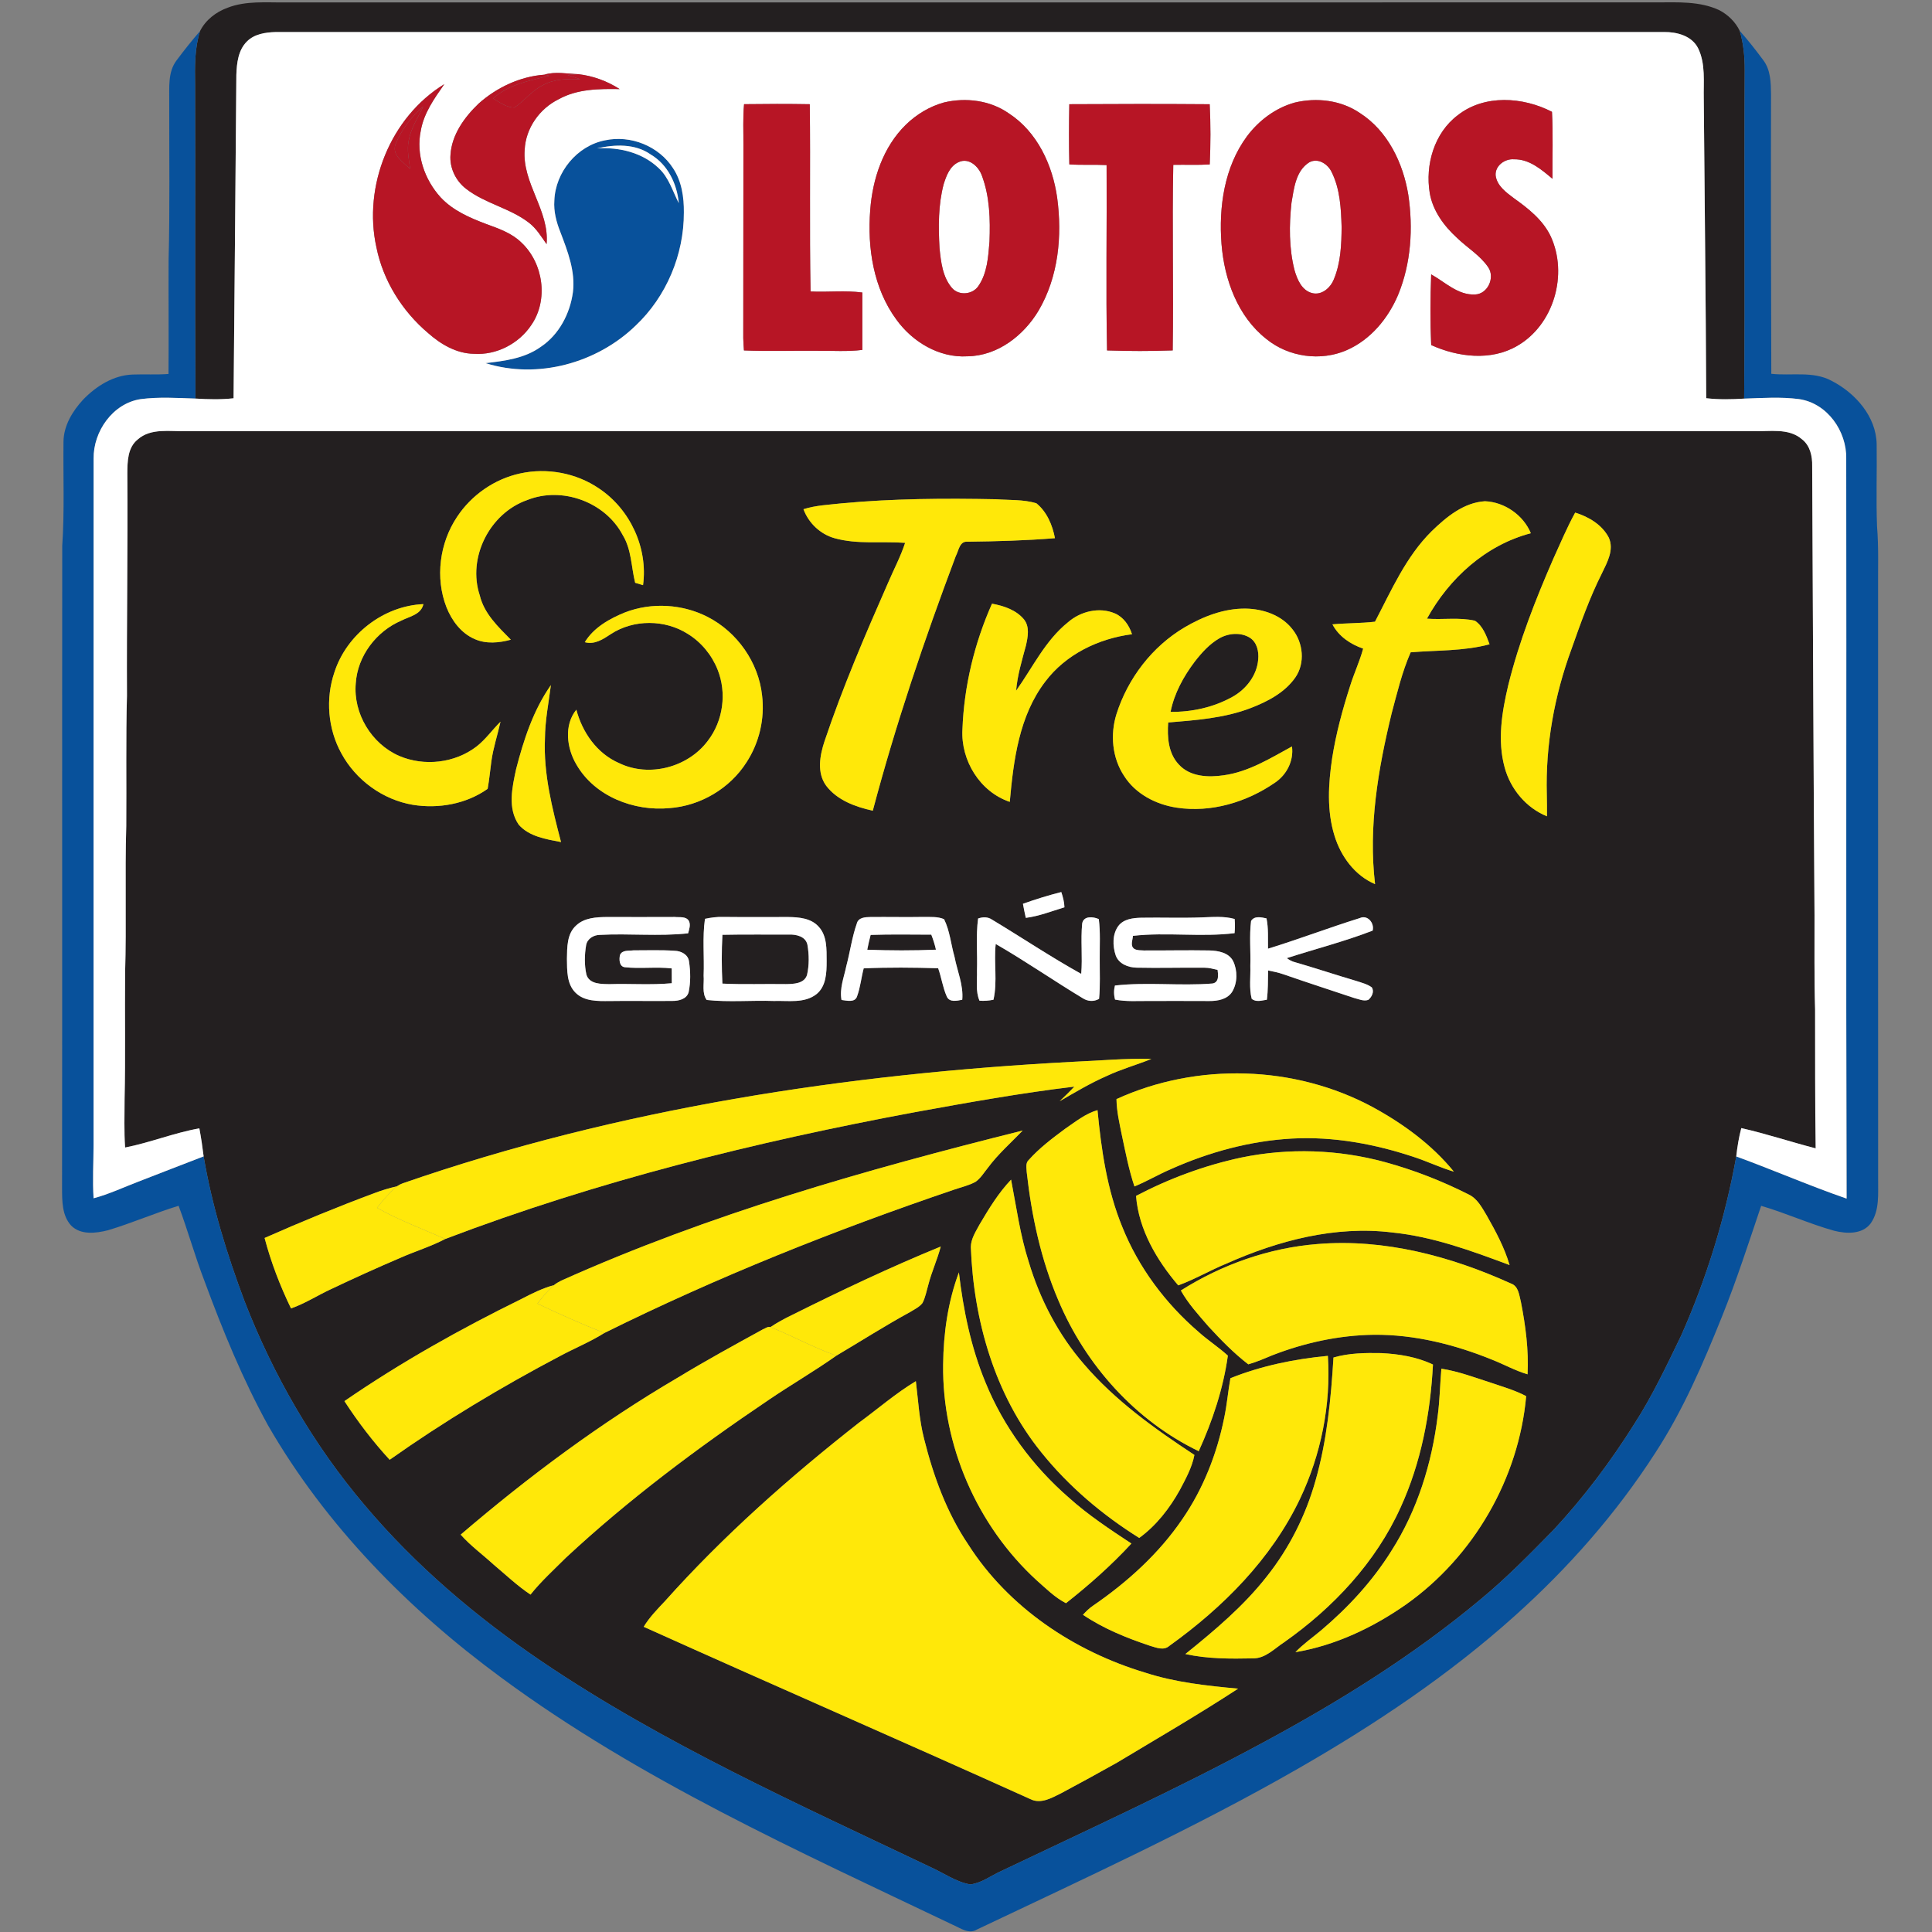 <?xml version="1.0" encoding="UTF-8"?>
<svg width="256px" height="256px" viewBox="0 0 256 256" version="1.1" xmlns="http://www.w3.org/2000/svg" xmlns:xlink="http://www.w3.org/1999/xlink">
    <rect x="0" y="0" width="256" height="256" fill="#808080" stroke="none"/>
    <!-- Generator: Sketch 51.3 (57544) - http://www.bohemiancoding.com/sketch -->
    <title>logo/gdansk</title>
    <desc>Created with Sketch.</desc>
    <defs></defs>
    <g id="logo/gdansk" stroke="none" stroke-width="1" fill="none" fill-rule="evenodd">
        <g id="gdansk" transform="translate(8, 0)" fill-rule="nonzero">
            <g id="#231f20ff" transform="translate(8.332, 0)" fill="#231F20">
                <path d="M13.822,1.027 C16.258,0.077 18.918,0.352 21.472,0.32 C82.043,0.32 142.613,0.323 203.18,0.317 C205.959,0.31 208.885,0.138 211.471,1.341 C212.628,1.942 213.625,2.906 214.192,4.09 C214.689,5.773 214.859,7.53 214.852,9.28 C214.766,23.792 214.913,38.307 214.775,52.819 C213.102,52.922 211.42,52.96 209.75,52.765 C209.696,39.552 209.532,26.336 209.426,13.12 C209.372,10.874 209.696,8.461 208.667,6.374 C207.834,4.739 205.872,4.227 204.167,4.243 C142.837,4.25 81.507,4.243 20.177,4.246 C18.844,4.288 17.376,4.499 16.392,5.491 C15.229,6.637 15.04,8.365 14.986,9.914 C14.883,24.198 14.736,38.486 14.617,52.774 C12.938,52.96 11.246,52.918 9.563,52.813 C9.477,38.941 9.563,25.072 9.518,11.2 C9.48,8.826 9.448,6.4 10.178,4.112 C10.912,2.643 12.294,1.581 13.822,1.027 Z" id="Shape"></path>
                <path d="M1.91,58.237 C3.669,56.672 6.185,57.2 8.332,57.126 C77.556,57.133 146.779,57.133 216.003,57.126 C218.153,57.21 220.672,56.662 222.447,58.214 C223.521,59.046 223.822,60.454 223.79,61.747 C223.886,81.59 223.963,101.434 224.101,121.28 C224.111,125.437 224.053,129.594 224.178,133.747 C224.191,139.888 224.162,146.026 224.255,152.163 C220.957,151.312 217.72,150.23 214.4,149.478 C214.073,150.71 213.868,151.968 213.73,153.235 C212.266,161.398 209.798,169.398 206.427,176.979 C204.501,180.96 202.61,184.976 200.213,188.698 C197.085,193.67 193.544,198.394 189.538,202.698 C186.419,205.878 183.301,209.075 179.859,211.914 C170.963,219.354 161.066,225.498 150.869,230.982 C139.559,237.088 127.861,242.429 116.263,247.955 C114.936,248.557 113.706,249.526 112.228,249.696 C110.338,249.363 108.732,248.195 107.008,247.418 C89.462,239.062 71.608,231.075 55.462,220.157 C46.796,214.282 38.727,207.446 31.974,199.427 C25.17,191.414 19.857,182.176 16.062,172.39 C13.729,166.17 11.758,159.782 10.65,153.226 C10.499,151.981 10.316,150.742 10.082,149.514 C6.74,150.102 3.573,151.402 0.244,152.054 C0.096,149.904 0.176,147.75 0.176,145.603 C0.301,140.058 0.195,134.509 0.244,128.963 C0.436,122.458 0.205,115.946 0.397,109.44 C0.442,103.683 0.333,97.926 0.49,92.173 C0.442,82.355 0.615,72.538 0.542,62.72 C0.551,61.158 0.574,59.312 1.91,58.237 Z M52.584,62.736 C49.193,63.469 46.139,65.597 44.232,68.486 C41.915,71.949 41.31,76.55 42.822,80.451 C43.531,82.237 44.777,83.923 46.591,84.691 C48.097,85.354 49.809,85.184 51.357,84.765 C49.677,83.056 47.831,81.331 47.245,78.909 C45.566,73.885 48.559,67.987 53.539,66.253 C58.148,64.416 63.881,66.515 66.185,70.909 C67.355,72.819 67.304,75.11 67.829,77.222 C68.179,77.318 68.528,77.424 68.874,77.536 C69.547,72.611 67.172,67.488 63.051,64.733 C60.035,62.666 56.151,61.949 52.584,62.736 Z M95.208,66.694 C93.506,66.886 91.772,66.95 90.131,67.472 C90.814,69.309 92.359,70.784 94.256,71.315 C97.301,72.166 100.489,71.696 103.601,71.93 C103.008,73.75 102.101,75.446 101.351,77.203 C98.313,84.109 95.333,91.053 92.926,98.208 C92.298,100.096 91.878,102.39 93.144,104.118 C94.609,106.045 97.028,106.918 99.316,107.424 C102.345,95.987 106.149,84.758 110.315,73.683 C110.697,72.986 110.799,71.69 111.853,71.779 C115.722,71.734 119.596,71.626 123.455,71.312 C123.125,69.581 122.384,67.814 120.987,66.682 C119.276,66.17 117.449,66.282 115.683,66.154 C108.857,66.016 102.012,66.058 95.208,66.694 Z M173.369,70.39 C169.966,73.754 168.043,78.208 165.861,82.378 C163.989,82.598 162.098,82.557 160.223,82.73 C161.069,84.339 162.611,85.363 164.293,85.946 C163.832,87.648 163.072,89.245 162.553,90.928 C161.553,94.042 160.694,97.213 160.188,100.448 C159.679,103.859 159.461,107.434 160.505,110.768 C161.345,113.485 163.191,116.016 165.87,117.149 C164.966,109.552 166.274,101.901 168.065,94.528 C168.799,91.802 169.447,89.03 170.588,86.435 C174.074,86.144 177.632,86.294 181.042,85.37 C180.619,84.227 180.16,82.954 179.106,82.25 C177.026,81.773 174.863,82.141 172.748,81.978 C175.674,76.643 180.532,72.218 186.512,70.656 C185.516,68.25 183.029,66.522 180.433,66.416 C177.616,66.589 175.308,68.506 173.369,70.39 Z M192.387,67.923 C191.3,69.894 190.435,71.978 189.499,74.022 C187.131,79.453 184.955,84.995 183.529,90.755 C182.686,94.317 182.051,98.102 183.045,101.699 C183.814,104.55 185.89,107.05 188.65,108.163 C188.663,107.203 188.643,106.24 188.627,105.28 C188.445,98.73 189.63,92.17 191.89,86.026 C193.095,82.618 194.303,79.194 195.934,75.955 C196.627,74.518 197.562,72.864 196.848,71.251 C195.97,69.539 194.178,68.474 192.387,67.923 Z M27.984,89.066 C26.786,92.57 27.106,96.563 28.894,99.814 C30.811,103.36 34.387,105.974 38.381,106.643 C41.784,107.19 45.447,106.538 48.283,104.525 C48.501,103.315 48.61,102.09 48.777,100.874 C49.02,99.091 49.6,97.379 49.988,95.629 C48.905,96.694 48.03,97.965 46.825,98.906 C43.954,101.126 39.858,101.587 36.538,100.154 C32.878,98.544 30.462,94.541 30.808,90.55 C31.038,86.922 33.528,83.651 36.845,82.234 C37.929,81.68 39.47,81.44 39.771,80.048 C34.49,80.272 29.606,84.058 27.984,89.066 Z M115.113,79.99 C112.786,85.219 111.408,90.922 111.197,96.646 C110.966,100.755 113.507,104.922 117.468,106.253 C117.962,100.736 118.702,94.848 122.173,90.314 C124.9,86.694 129.23,84.611 133.665,84.038 C133.294,82.877 132.553,81.789 131.409,81.286 C129.339,80.394 126.855,80.995 125.192,82.448 C122.17,84.864 120.51,88.438 118.308,91.52 C118.475,89.469 119.087,87.494 119.615,85.517 C119.862,84.4 120.128,83.062 119.359,82.086 C118.321,80.819 116.673,80.278 115.113,79.99 Z M66.525,81.13 C64.461,81.962 62.343,83.142 61.157,85.094 C62.455,85.453 63.58,84.701 64.605,84.022 C67.624,82.042 71.781,82.067 74.813,84 C76.591,85.098 77.979,86.787 78.751,88.723 C79.991,91.808 79.498,95.51 77.466,98.15 C74.841,101.68 69.691,103.046 65.701,101.117 C62.772,99.846 60.833,97.056 60.035,94.038 C58.362,96.09 58.766,99.168 60.051,101.318 C62.49,105.539 67.679,107.53 72.399,107.078 C76.495,106.771 80.376,104.477 82.584,101.011 C84.276,98.416 85.02,95.229 84.648,92.157 C84.183,87.773 81.35,83.75 77.434,81.744 C74.091,80.035 70.034,79.792 66.525,81.13 Z M140.623,83.133 C136.335,85.674 133.12,89.875 131.611,94.605 C130.762,97.306 131.025,100.403 132.604,102.794 C134.114,105.197 136.835,106.605 139.588,107.018 C144.135,107.715 148.846,106.298 152.59,103.718 C154.163,102.669 155.112,100.813 154.862,98.909 C151.99,100.477 149.122,102.278 145.811,102.73 C143.77,103.037 141.344,102.931 139.863,101.296 C138.463,99.818 138.319,97.658 138.46,95.734 C142.145,95.427 145.904,95.162 149.391,93.821 C151.625,92.96 153.891,91.786 155.298,89.782 C156.634,87.875 156.355,85.149 154.919,83.376 C153.464,81.501 151.026,80.678 148.718,80.643 C145.84,80.608 143.068,81.693 140.623,83.133 Z M52.059,101.894 C51.543,104.298 50.892,107.104 52.411,109.286 C53.802,110.861 56.042,111.2 58.007,111.578 C56.84,107.107 55.67,102.55 55.875,97.891 C55.888,95.498 56.363,93.146 56.664,90.781 C54.337,94.09 53.062,98.016 52.059,101.894 Z M119.212,119.754 C119.324,120.378 119.452,121.002 119.593,121.622 C121.359,121.398 123.019,120.733 124.711,120.224 C124.695,119.526 124.512,118.858 124.294,118.202 C122.577,118.634 120.881,119.162 119.212,119.754 Z M60.003,122.637 C58.779,123.741 58.817,125.526 58.789,127.04 C58.814,128.573 58.747,130.362 59.92,131.53 C61.09,132.71 62.875,132.653 64.416,132.643 C67.198,132.598 69.98,132.662 72.758,132.627 C73.601,132.637 74.675,132.39 74.918,131.456 C75.194,130.128 75.168,128.733 74.966,127.398 C74.851,126.477 73.915,126.003 73.069,125.984 C71.255,125.856 69.432,125.93 67.611,125.926 C66.999,126.01 66.105,125.84 65.817,126.55 C65.692,127.12 65.708,128.067 66.458,128.163 C68.522,128.387 70.608,128.083 72.675,128.32 C72.675,128.973 72.678,129.626 72.681,130.282 C69.935,130.538 67.169,130.317 64.416,130.403 C63.333,130.384 61.769,130.422 61.375,129.155 C61.086,127.872 61.115,126.512 61.336,125.219 C61.493,124.384 62.327,123.888 63.134,123.878 C67.031,123.664 70.96,124.099 74.848,123.67 C74.982,123.139 75.21,122.566 74.954,122.035 C74.569,121.379 73.713,121.578 73.082,121.504 C70.085,121.514 67.092,121.517 64.099,121.507 C62.679,121.52 61.09,121.603 60.003,122.637 Z M77.078,121.75 C76.723,124.243 77.005,126.771 76.902,129.28 C76.992,130.336 76.642,131.587 77.309,132.502 C80.257,132.819 83.244,132.531 86.209,132.634 C88.093,132.566 90.256,132.986 91.852,131.731 C93.147,130.688 93.202,128.89 93.202,127.366 C93.192,125.792 93.282,123.974 92.106,122.749 C91.102,121.658 89.519,121.53 88.128,121.51 C85.244,121.504 82.36,121.533 79.476,121.498 C78.668,121.475 77.867,121.581 77.078,121.75 Z M97.198,122.374 C96.557,124.198 96.31,126.131 95.81,128 C95.509,129.482 94.887,130.963 95.173,132.502 C95.862,132.576 96.974,132.902 97.243,131.994 C97.676,130.806 97.788,129.533 98.111,128.314 C101.396,128.166 104.694,128.198 107.979,128.298 C108.415,129.52 108.585,130.832 109.113,132.026 C109.463,132.858 110.482,132.611 111.171,132.47 C111.344,130.515 110.507,128.675 110.149,126.79 C109.671,125.133 109.533,123.354 108.764,121.798 C107.921,121.427 106.976,121.52 106.078,121.498 C103.723,121.542 101.367,121.485 99.012,121.51 C98.323,121.52 97.403,121.558 97.198,122.374 Z M113.27,121.709 C112.962,124.006 113.199,126.33 113.123,128.64 C113.164,129.958 112.917,131.344 113.456,132.598 C114.074,132.643 114.696,132.598 115.308,132.47 C115.859,130.045 115.337,127.536 115.606,125.082 C119.529,127.338 123.253,129.93 127.131,132.266 C127.791,132.698 128.611,132.758 129.3,132.352 C129.47,130.586 129.377,128.81 129.387,127.04 C129.371,125.29 129.489,123.53 129.265,121.786 C128.525,121.456 127.252,121.318 127.063,122.365 C126.845,124.582 127.124,126.819 126.935,129.043 C122.907,126.806 119.067,124.23 115.119,121.856 C114.555,121.472 113.889,121.485 113.27,121.709 Z M131.861,122.685 C131.044,123.795 131.085,125.347 131.508,126.605 C131.915,127.718 133.162,128.202 134.268,128.221 C137.267,128.288 140.27,128.195 143.273,128.227 C143.86,128.224 144.433,128.384 145.004,128.518 C145.097,129.181 145.215,130.176 144.321,130.32 C140.03,130.666 135.684,130.099 131.403,130.589 C131.242,131.206 131.249,131.834 131.419,132.451 C132.89,132.739 134.393,132.627 135.883,132.634 C138.556,132.614 141.229,132.643 143.901,132.64 C145.017,132.65 146.318,132.422 146.952,131.392 C147.654,130.192 147.661,128.605 147.068,127.357 C146.478,126.205 145.061,125.968 143.892,125.939 C141.007,125.888 138.12,125.955 135.236,125.942 C134.816,125.91 134.361,125.949 133.983,125.741 C133.374,125.334 133.761,124.579 133.787,124.006 C138.255,123.494 142.792,124.202 147.254,123.648 C147.318,123.021 147.318,122.394 147.266,121.77 C145.856,121.373 144.385,121.51 142.943,121.558 C140.264,121.664 137.582,121.555 134.899,121.603 C133.816,121.629 132.572,121.76 131.861,122.685 Z M149.442,122.029 C149.192,124.006 149.407,126.01 149.343,128 C149.391,129.443 149.164,130.928 149.523,132.342 C150.093,132.838 150.875,132.56 151.535,132.47 C151.699,131.184 151.673,129.885 151.695,128.592 C152.372,128.72 153.051,128.864 153.708,129.091 C156.813,130.173 159.945,131.181 163.063,132.227 C163.678,132.378 164.332,132.704 164.97,132.493 C165.434,132.112 165.806,131.392 165.434,130.829 C164.825,130.39 164.082,130.211 163.383,129.981 C160.672,129.181 157.99,128.285 155.275,127.501 C154.862,127.408 154.509,127.2 154.179,126.957 C157.967,125.738 161.839,124.746 165.55,123.312 C165.809,122.326 164.89,121.171 163.848,121.651 C159.768,122.922 155.769,124.451 151.686,125.706 C151.66,124.368 151.759,123.014 151.487,121.693 C150.804,121.549 149.894,121.312 149.442,122.029 Z M125.967,140.688 C95.833,142.278 65.656,146.874 37.076,156.781 C36.778,156.886 36.499,157.027 36.237,157.203 C35.237,157.424 34.259,157.725 33.304,158.086 C28.385,159.917 23.53,161.914 18.729,164.038 C19.572,167.251 20.78,170.381 22.228,173.373 C24.087,172.726 25.747,171.642 27.526,170.819 C30.59,169.366 33.676,167.965 36.791,166.637 C38.733,165.782 40.778,165.165 42.659,164.173 C62.801,156.502 83.802,151.293 104.973,147.354 C111.962,146.086 118.968,144.826 126.022,143.984 C125.4,144.653 124.74,145.286 124.077,145.917 C126.118,144.742 128.14,143.523 130.303,142.579 C132.223,141.674 134.274,141.104 136.239,140.314 C132.81,140.211 129.393,140.55 125.967,140.688 Z M131.608,145.635 C131.63,147.261 132.002,148.845 132.322,150.429 C132.81,152.704 133.245,155.002 133.989,157.21 C135.639,156.534 137.175,155.616 138.812,154.918 C143.863,152.659 149.292,151.178 154.826,150.867 C160.348,150.56 165.873,151.584 171.091,153.334 C172.853,153.914 174.533,154.723 176.315,155.251 C173.401,151.677 169.597,148.899 165.566,146.701 C155.224,141.123 142.283,140.755 131.608,145.635 Z M124.801,149.571 C123.099,150.835 121.381,152.125 119.968,153.715 C119.532,154.128 119.696,154.765 119.712,155.299 C120.359,161.11 121.596,166.902 123.903,172.298 C127.496,180.848 134.104,188.243 142.504,192.291 C144.334,188.269 145.754,184.01 146.366,179.626 C145.122,178.496 143.706,177.587 142.459,176.464 C138.081,172.691 134.521,167.933 132.371,162.56 C130.352,157.645 129.595,152.349 129.092,147.098 C127.48,147.565 126.166,148.646 124.801,149.571 Z M58.045,169.686 C57.702,169.859 57.362,170.048 57.061,170.291 C55.558,170.691 54.167,171.392 52.796,172.102 C44.675,176.086 36.756,180.528 29.305,185.654 C31.086,188.394 33.083,191.021 35.301,193.427 C42.502,188.342 50.072,183.792 57.872,179.683 C59.814,178.64 61.872,177.808 63.743,176.63 C78.722,169.206 94.285,162.998 110.113,157.626 C111.062,157.302 112.059,157.078 112.943,156.592 C113.626,156.106 114.058,155.363 114.578,154.726 C115.92,152.912 117.625,151.424 119.183,149.802 C98.381,154.992 77.646,160.893 58.045,169.686 Z M148.144,153.382 C143.292,154.419 138.588,156.157 134.2,158.464 C134.547,162.915 136.941,166.979 139.79,170.317 C141.998,169.523 144.023,168.31 146.193,167.427 C153.041,164.378 160.598,162.384 168.139,163.309 C173.539,163.853 178.651,165.744 183.695,167.626 C183.013,165.299 181.852,163.152 180.663,161.053 C180.035,160.016 179.442,158.842 178.302,158.288 C174.763,156.496 171.049,155.046 167.226,153.997 C161.028,152.301 154.435,152.08 148.144,153.382 Z M113.469,162.243 C112.966,163.187 112.315,164.144 112.309,165.254 C112.674,174.95 115.472,184.822 121.66,192.458 C125.269,196.95 129.739,200.733 134.62,203.786 C136.892,202.134 138.655,199.856 140.011,197.414 C140.79,195.936 141.616,194.445 141.934,192.787 C136.652,189.309 131.425,185.581 127.288,180.746 C123.9,176.842 121.465,172.166 119.987,167.229 C118.843,163.67 118.346,159.965 117.641,156.31 C115.968,158.07 114.696,160.16 113.469,162.243 Z M140.136,170.998 C141.12,172.755 142.494,174.25 143.805,175.77 C145.449,177.549 147.148,179.302 149.074,180.781 C150.176,180.47 151.221,180.01 152.275,179.574 C156.547,177.914 161.101,176.925 165.691,176.864 C171.088,176.813 176.414,178.15 181.388,180.17 C182.961,180.787 184.448,181.626 186.076,182.102 C186.24,178.893 185.817,175.683 185.201,172.541 C184.961,171.626 184.9,170.406 183.843,170.058 C175.872,166.448 167.094,164.115 158.284,164.838 C151.843,165.341 145.581,167.549 140.136,170.998 Z M88.596,174.253 C87.619,174.723 86.661,175.242 85.757,175.846 C85.392,175.741 85.061,176.032 84.738,176.154 C80.966,178.224 77.187,180.288 73.508,182.525 C63.269,188.525 53.715,195.635 44.71,203.347 C46.014,204.822 47.623,205.984 49.068,207.312 C50.681,208.662 52.206,210.125 53.962,211.293 C55.376,209.523 57.055,208 58.654,206.406 C66.964,198.675 76.082,191.862 85.488,185.517 C88.452,183.501 91.561,181.702 94.487,179.635 C97.743,177.706 100.935,175.67 104.255,173.856 C104.829,173.498 105.486,173.2 105.905,172.653 C106.296,171.891 106.441,171.037 106.681,170.221 C107.12,168.502 107.876,166.886 108.322,165.171 C101.624,167.914 95.073,171.021 88.596,174.253 Z M108.639,180.8 C108.492,191.51 113.123,202.154 121.022,209.395 C122.256,210.477 123.436,211.674 124.913,212.432 C127.986,210.013 130.935,207.402 133.585,204.528 C130.72,202.637 127.839,200.742 125.285,198.435 C120.506,194.282 116.641,189.05 114.251,183.181 C112.325,178.538 111.309,173.578 110.725,168.602 C109.274,172.49 108.681,176.662 108.639,180.8 Z M160.361,179.878 C160.028,185.357 159.502,190.864 157.99,196.16 C156.695,200.774 154.506,205.139 151.519,208.896 C148.443,212.826 144.603,216.048 140.735,219.168 C143.674,219.818 146.702,219.805 149.692,219.744 C151.349,219.76 152.535,218.442 153.83,217.603 C160.326,213.03 165.97,207.021 169.261,199.728 C171.975,193.798 173.203,187.293 173.542,180.81 C171.408,179.789 169.024,179.408 166.678,179.293 C164.563,179.254 162.406,179.28 160.361,179.878 Z M146.706,182.618 C146.385,184.362 146.25,186.138 145.879,187.875 C144.917,192.637 143.11,197.254 140.35,201.27 C137.232,205.862 133.047,209.642 128.49,212.768 C127.993,213.104 127.567,213.526 127.166,213.968 C129.887,215.805 132.967,217.05 136.072,218.083 C136.892,218.32 137.873,218.749 138.617,218.083 C145.725,212.989 152.134,206.563 155.929,198.595 C158.717,192.726 160.037,186.138 159.618,179.658 C155.214,180.07 150.82,180.973 146.706,182.618 Z M174.658,181.36 C174.475,183.44 174.453,185.53 174.171,187.6 C173.401,193.91 171.466,200.144 168.021,205.52 C165.521,209.52 162.287,213.021 158.688,216.058 C157.56,217.005 156.339,217.85 155.32,218.922 C160.614,218.032 165.601,215.664 169.979,212.598 C178.933,206.256 184.916,195.917 185.894,184.995 C184.407,184.208 182.782,183.754 181.202,183.21 C179.042,182.522 176.907,181.702 174.658,181.36 Z M97.461,188.534 C88.302,195.722 79.543,203.469 71.781,212.157 C70.771,213.229 69.73,214.291 68.961,215.558 C86.004,223.235 103.146,230.691 120.18,238.384 C121.564,239.094 123.013,238.237 124.25,237.626 C126.743,236.294 129.227,234.941 131.691,233.552 C137.056,230.326 142.478,227.181 147.721,223.757 C143.574,223.37 139.399,222.931 135.418,221.635 C126.015,218.816 117.292,213.005 111.969,204.659 C109.107,200.432 107.348,195.571 106.114,190.653 C105.47,188.15 105.335,185.568 105.024,183.014 C102.345,184.624 99.98,186.691 97.461,188.534 Z" id="Shape"></path>
                <path d="M145.257,84.57 C146.475,83.885 148.103,83.75 149.314,84.525 C150.231,85.136 150.484,86.333 150.388,87.366 C150.228,89.482 148.789,91.331 146.968,92.339 C144.481,93.725 141.607,94.358 138.774,94.326 C139.254,91.885 140.485,89.654 141.969,87.68 C142.895,86.49 143.93,85.328 145.257,84.57 Z" id="Shape"></path>
                <path d="M79.392,123.866 C82.312,123.802 85.235,123.85 88.154,123.834 C89.135,123.795 90.413,124.054 90.654,125.181 C90.885,126.493 90.901,127.882 90.603,129.184 C90.24,130.349 88.821,130.384 87.811,130.4 C85.004,130.355 82.193,130.467 79.389,130.333 C79.283,128.179 79.274,126.016 79.392,123.866 Z" id="Shape"></path>
                <path d="M99.031,123.882 C101.71,123.789 104.39,123.84 107.069,123.846 C107.322,124.493 107.53,125.155 107.687,125.837 C104.656,125.968 101.614,125.955 98.582,125.843 C98.711,125.181 98.861,124.528 99.031,123.882 Z" id="Shape"></path>
            </g>
            <g id="#08519bff" transform="translate(0, 3.84)" fill="#08519B">
                <path d="M15.393,4.166 C16.386,2.832 17.424,1.53 18.511,0.272 C17.78,2.56 17.812,4.986 17.851,7.36 C17.896,21.232 17.809,35.101 17.896,48.973 C15.479,48.893 13.043,48.733 10.64,49.046 C6.942,49.606 4.355,53.322 4.403,56.941 C4.387,87.242 4.403,117.542 4.397,147.843 C4.394,150.208 4.25,152.573 4.4,154.938 C6.445,154.394 8.358,153.488 10.326,152.736 C13.213,151.626 16.091,150.486 18.982,149.386 C20.091,155.942 22.062,162.33 24.395,168.55 C28.189,178.336 33.503,187.574 40.307,195.587 C47.059,203.606 55.129,210.442 63.794,216.317 C79.94,227.235 97.794,235.222 115.34,243.578 C117.064,244.355 118.67,245.523 120.561,245.856 C122.038,245.686 123.269,244.717 124.596,244.115 C136.194,238.589 147.891,233.248 159.201,227.142 C169.399,221.658 179.295,215.514 188.192,208.074 C191.633,205.235 194.752,202.038 197.87,198.858 C201.876,194.554 205.417,189.83 208.545,184.858 C210.942,181.136 212.833,177.12 214.759,173.139 C218.131,165.558 220.598,157.558 222.063,149.395 C226.963,151.19 231.754,153.274 236.683,154.979 C236.587,122.304 236.68,89.626 236.635,56.947 C236.715,53.286 234.113,49.571 230.363,49.04 C227.96,48.73 225.524,48.896 223.108,48.979 C223.245,34.467 223.098,19.952 223.185,5.44 C223.191,3.69 223.021,1.933 222.524,0.25 C223.63,1.488 224.656,2.8 225.643,4.134 C226.623,5.418 226.649,7.101 226.671,8.643 C226.643,20.992 226.662,33.341 226.707,45.69 C229.367,45.987 232.232,45.29 234.699,46.621 C237.84,48.237 240.603,51.338 240.667,55.018 C240.718,58.656 240.58,62.294 240.718,65.93 C240.946,68.694 240.833,71.469 240.856,74.24 C240.859,100.266 240.846,126.291 240.862,152.317 C240.837,154.307 241.087,156.528 239.882,158.256 C238.773,159.754 236.641,159.648 235.023,159.238 C231.741,158.323 228.63,156.89 225.361,155.939 C223.704,160.845 222.117,165.779 220.182,170.589 C217.682,176.806 215.025,183.018 211.349,188.65 C206.177,196.694 199.799,203.933 192.675,210.307 C183.987,218.102 174.241,224.63 164.136,230.435 C150.327,238.368 135.828,245.005 121.455,251.83 C120.365,252.506 119.253,251.629 118.253,251.206 C97.743,241.414 76.8,232.013 58.423,218.461 C46.123,209.421 35.157,198.291 27.51,185.018 C24.151,178.902 21.504,172.429 19.091,165.894 C17.828,162.614 16.896,159.219 15.665,155.933 C12.499,156.899 9.457,158.237 6.285,159.181 C4.701,159.578 2.708,159.83 1.439,158.566 C0.205,157.238 0.231,155.296 0.224,153.6 C0.26,125.229 0.218,96.854 0.247,68.48 C0.558,63.894 0.359,59.293 0.413,54.701 C0.429,52.56 1.612,50.627 3.025,49.101 C4.753,47.318 7.044,45.869 9.592,45.789 C11.169,45.728 12.752,45.834 14.329,45.712 C14.367,40.714 14.319,35.715 14.338,30.717 C14.521,23.68 14.409,16.64 14.425,9.6 C14.454,7.773 14.213,5.718 15.393,4.166 Z" id="Shape"></path>
                <path d="M65.455,22.726 C65.589,18.986 68.454,15.475 72.162,14.755 C75.553,14.016 79.312,15.52 81.184,18.451 C82.331,20.173 82.639,22.291 82.616,24.32 C82.632,29.904 80.296,35.469 76.223,39.309 C71.092,44.285 63.227,46.448 56.343,44.278 C58.872,43.984 61.522,43.654 63.647,42.125 C66.076,40.509 67.534,37.712 67.916,34.867 C68.256,32.115 67.22,29.459 66.259,26.934 C65.727,25.6 65.346,24.176 65.455,22.726 Z M71.105,15.827 C74.031,15.632 77.117,16.368 79.277,18.438 C80.632,19.677 81.12,21.498 81.943,23.072 C81.709,20.522 80.488,17.971 78.222,16.63 C76.155,15.174 73.463,15.28 71.105,15.827 Z" id="Shape"></path>
            </g>
            <g id="#ffffffff" transform="translate(4.166, 4.16)" fill="#FFFFFF">
                <path d="M20.559,1.331 C21.543,0.339 23.01,0.128 24.344,0.086 C85.674,0.083 147.004,0.09 208.334,0.083 C210.039,0.067 212,0.579 212.833,2.214 C213.862,4.301 213.538,6.714 213.593,8.96 C213.698,22.176 213.862,35.392 213.916,48.605 C215.586,48.8 217.269,48.762 218.941,48.659 C221.358,48.576 223.793,48.41 226.197,48.72 C229.947,49.251 232.549,52.966 232.469,56.627 C232.514,89.306 232.421,121.984 232.517,154.659 C227.588,152.954 222.797,150.87 217.897,149.075 C218.034,147.808 218.24,146.55 218.566,145.318 C221.887,146.07 225.123,147.152 228.421,148.003 C228.328,141.866 228.357,135.728 228.344,129.587 C228.219,125.434 228.277,121.277 228.267,117.12 C228.13,97.274 228.053,77.43 227.957,57.587 C227.989,56.294 227.687,54.886 226.614,54.054 C224.838,52.502 222.319,53.05 220.169,52.966 C150.945,52.973 81.722,52.973 12.499,52.966 C10.351,53.04 7.836,52.512 6.076,54.077 C4.74,55.152 4.717,56.998 4.708,58.56 C4.782,68.378 4.608,78.195 4.657,88.013 C4.5,93.766 4.608,99.523 4.564,105.28 C4.371,111.786 4.602,118.298 4.41,124.803 C4.362,130.349 4.467,135.898 4.342,141.443 C4.342,143.59 4.262,145.744 4.41,147.894 C7.74,147.242 10.906,145.942 14.248,145.354 C14.482,146.582 14.665,147.821 14.816,149.066 C11.925,150.166 9.047,151.306 6.16,152.416 C4.192,153.168 2.279,154.074 0.234,154.618 C0.083,152.253 0.228,149.888 0.231,147.523 C0.237,117.222 0.221,86.922 0.237,56.621 C0.189,53.002 2.775,49.286 6.474,48.726 C8.877,48.413 11.313,48.573 13.729,48.653 C15.412,48.758 17.104,48.8 18.783,48.614 C18.902,34.326 19.049,20.038 19.152,5.754 C19.206,4.205 19.395,2.477 20.559,1.331 Z M59.949,5.738 C56.734,5.971 53.642,7.437 51.251,9.571 C49.379,11.363 47.703,13.667 47.527,16.336 C47.383,18.083 48.226,19.821 49.613,20.874 C52.126,22.826 55.414,23.408 57.93,25.36 C58.914,26.112 59.551,27.194 60.26,28.189 C60.663,23.734 57,20.118 57.356,15.67 C57.497,12.819 59.327,10.234 61.868,8.986 C64.333,7.619 67.208,7.6 69.944,7.645 C68.297,6.582 66.403,5.891 64.455,5.667 C62.964,5.619 61.401,5.283 59.949,5.738 Z M37.711,28.614 C38.605,33.043 41.124,37.066 44.566,39.978 C46.248,41.466 48.322,42.688 50.632,42.72 C53.606,42.925 56.574,41.386 58.221,38.928 C60.535,35.6 59.843,30.707 56.914,27.971 C55.642,26.723 53.924,26.131 52.286,25.533 C50.094,24.707 47.847,23.741 46.223,21.994 C44.082,19.642 42.928,16.301 43.592,13.146 C43.995,10.826 45.389,8.874 46.71,6.989 C39.557,11.366 35.916,20.486 37.711,28.614 Z M112.927,9.414 C111.023,9.936 109.283,10.989 107.873,12.355 C104.848,15.309 103.451,19.542 103.143,23.677 C102.749,28.691 103.569,34.054 106.61,38.189 C108.748,41.149 112.273,43.277 116.01,43.053 C120.01,43.008 123.49,40.301 125.464,36.976 C128.083,32.512 128.595,27.101 127.916,22.051 C127.307,17.699 125.272,13.296 121.481,10.845 C119.016,9.126 115.811,8.733 112.927,9.414 Z M159.4,9.43 C156.845,10.134 154.618,11.814 153.048,13.923 C150.058,17.984 149.311,23.267 149.692,28.186 C150.067,32.877 151.827,37.77 155.634,40.758 C158.566,43.158 162.851,43.757 166.319,42.221 C169.456,40.838 171.77,38.032 173.084,34.928 C174.812,30.742 175.103,26.074 174.437,21.629 C173.744,17.411 171.706,13.165 168.005,10.803 C165.514,9.107 162.294,8.736 159.4,9.43 Z M180.981,11.117 C177.869,13.469 176.664,17.674 177.282,21.421 C177.686,23.773 179.17,25.786 180.901,27.363 C182.256,28.675 183.952,29.667 185.025,31.245 C185.958,32.602 184.987,34.79 183.295,34.861 C181.022,34.976 179.327,33.222 177.472,32.195 C177.359,35.315 177.33,38.448 177.475,41.565 C181.006,43.158 185.384,43.702 188.858,41.68 C193.742,38.88 195.652,32.16 193.294,27.12 C192.258,24.966 190.329,23.456 188.429,22.102 C187.41,21.334 186.201,20.47 186.015,19.107 C185.907,17.811 187.227,16.851 188.445,16.947 C190.48,16.909 192.082,18.304 193.547,19.533 C193.521,16.573 193.636,13.613 193.479,10.656 C189.643,8.672 184.516,8.317 180.981,11.117 Z M86.427,9.645 C86.257,11.44 86.353,13.242 86.34,15.04 C86.331,23.571 86.337,32.106 86.321,40.64 C86.327,41.184 86.372,41.731 86.411,42.275 C89.651,42.41 92.897,42.291 96.144,42.326 C98.127,42.298 100.121,42.454 102.098,42.205 C102.098,39.667 102.098,37.133 102.098,34.598 C99.82,34.304 97.522,34.57 95.237,34.464 C95.083,26.195 95.233,17.92 95.134,9.648 C92.234,9.597 89.327,9.606 86.427,9.645 Z M129.521,9.648 C129.473,12.304 129.461,14.966 129.525,17.622 C131.169,17.734 132.816,17.632 134.463,17.712 C134.515,25.898 134.357,34.09 134.524,42.275 C137.421,42.371 140.325,42.378 143.222,42.272 C143.353,34.077 143.129,25.878 143.299,17.683 C144.908,17.648 146.52,17.728 148.128,17.629 C148.253,14.973 148.257,12.307 148.125,9.651 C141.924,9.603 135.723,9.61 129.521,9.648 Z M61.288,22.406 C61.179,23.856 61.561,25.28 62.093,26.614 C63.054,29.139 64.089,31.795 63.75,34.547 C63.368,37.392 61.91,40.189 59.481,41.805 C57.356,43.334 54.706,43.664 52.177,43.958 C59.061,46.128 66.926,43.965 72.056,38.989 C76.13,35.149 78.466,29.584 78.45,24 C78.472,21.971 78.165,19.853 77.017,18.131 C75.146,15.2 71.387,13.696 67.996,14.435 C64.288,15.155 61.423,18.666 61.288,22.406 Z" id="Shape"></path>
                <path d="M66.938,15.507 C69.297,14.96 71.989,14.854 74.056,16.31 C76.322,17.651 77.543,20.202 77.777,22.752 C76.953,21.178 76.466,19.357 75.111,18.118 C72.951,16.048 69.864,15.312 66.938,15.507 Z" id="Shape"></path>
                <path d="M114.831,17.334 C116.222,16.659 117.545,17.93 117.962,19.178 C118.984,21.93 119.058,24.934 118.946,27.837 C118.785,29.859 118.654,32.051 117.455,33.77 C116.68,34.88 114.898,35.04 113.988,34.01 C112.732,32.563 112.514,30.547 112.325,28.717 C112.171,25.891 112.145,22.998 112.876,20.24 C113.228,19.133 113.69,17.853 114.831,17.334 Z" id="Shape"></path>
                <path d="M161.316,17.35 C162.476,16.71 163.803,17.584 164.297,18.669 C165.402,20.899 165.53,23.459 165.604,25.907 C165.591,28.24 165.489,30.653 164.582,32.835 C164.143,33.958 162.986,34.998 161.707,34.678 C160.319,34.333 159.711,32.854 159.358,31.613 C158.627,28.71 158.64,25.664 158.964,22.704 C159.288,20.813 159.528,18.464 161.316,17.35 Z" id="Shape"></path>
                <path d="M123.378,115.594 C125.048,115.002 126.743,114.474 128.461,114.042 C128.679,114.698 128.861,115.366 128.877,116.064 C127.185,116.573 125.525,117.238 123.759,117.462 C123.618,116.842 123.49,116.218 123.378,115.594 Z" id="Shape"></path>
                <path d="M64.169,118.477 C65.256,117.443 66.845,117.36 68.265,117.347 C71.258,117.357 74.252,117.354 77.248,117.344 C77.88,117.418 78.735,117.219 79.12,117.875 C79.376,118.406 79.149,118.979 79.014,119.51 C75.127,119.939 71.198,119.504 67.301,119.718 C66.493,119.728 65.66,120.224 65.503,121.059 C65.282,122.352 65.253,123.712 65.541,124.995 C65.935,126.262 67.499,126.224 68.582,126.243 C71.335,126.157 74.101,126.378 76.848,126.122 C76.844,125.466 76.841,124.813 76.841,124.16 C74.774,123.923 72.688,124.227 70.624,124.003 C69.874,123.907 69.858,122.96 69.983,122.39 C70.271,121.68 71.166,121.85 71.778,121.766 C73.598,121.77 75.421,121.696 77.235,121.824 C78.081,121.843 79.017,122.317 79.133,123.238 C79.335,124.573 79.36,125.968 79.085,127.296 C78.841,128.23 77.767,128.477 76.925,128.467 C74.146,128.502 71.364,128.438 68.582,128.483 C67.041,128.493 65.256,128.55 64.086,127.37 C62.913,126.202 62.98,124.413 62.955,122.88 C62.984,121.366 62.945,119.581 64.169,118.477 Z" id="Shape"></path>
                <path d="M81.245,117.59 C82.033,117.421 82.834,117.315 83.642,117.338 C86.526,117.373 89.41,117.344 92.295,117.35 C93.686,117.37 95.269,117.498 96.272,118.589 C97.448,119.814 97.358,121.632 97.368,123.206 C97.368,124.73 97.313,126.528 96.019,127.571 C94.423,128.826 92.259,128.406 90.375,128.474 C87.411,128.371 84.424,128.659 81.475,128.342 C80.809,127.427 81.158,126.176 81.068,125.12 C81.171,122.611 80.889,120.083 81.245,117.59 Z M83.558,119.706 C83.44,121.856 83.449,124.019 83.555,126.173 C86.359,126.307 89.17,126.195 91.977,126.24 C92.987,126.224 94.407,126.189 94.769,125.024 C95.067,123.722 95.051,122.333 94.82,121.021 C94.58,119.894 93.301,119.635 92.32,119.674 C89.401,119.69 86.478,119.642 83.558,119.706 Z" id="Shape"></path>
                <path d="M101.364,118.214 C101.569,117.398 102.489,117.36 103.178,117.35 C105.534,117.325 107.889,117.382 110.245,117.338 C111.142,117.36 112.087,117.267 112.93,117.638 C113.699,119.194 113.837,120.973 114.315,122.63 C114.674,124.515 115.51,126.355 115.337,128.31 C114.648,128.451 113.629,128.698 113.28,127.866 C112.751,126.672 112.581,125.36 112.145,124.138 C108.86,124.038 105.562,124.006 102.278,124.154 C101.954,125.373 101.842,126.646 101.409,127.834 C101.14,128.742 100.028,128.416 99.339,128.342 C99.054,126.803 99.675,125.322 99.977,123.84 C100.476,121.971 100.723,120.038 101.364,118.214 Z M103.197,119.722 C103.028,120.368 102.877,121.021 102.749,121.683 C105.78,121.795 108.822,121.808 111.853,121.677 C111.696,120.995 111.488,120.333 111.235,119.686 C108.556,119.68 105.877,119.629 103.197,119.722 Z" id="Shape"></path>
                <path d="M117.436,117.549 C118.055,117.325 118.721,117.312 119.285,117.696 C123.234,120.07 127.073,122.646 131.101,124.883 C131.291,122.659 131.012,120.422 131.23,118.205 C131.419,117.158 132.691,117.296 133.431,117.626 C133.656,119.37 133.537,121.13 133.553,122.88 C133.543,124.65 133.636,126.426 133.467,128.192 C132.778,128.598 131.957,128.538 131.297,128.106 C127.419,125.77 123.695,123.178 119.773,120.922 C119.503,123.376 120.026,125.885 119.474,128.31 C118.862,128.438 118.241,128.483 117.622,128.438 C117.084,127.184 117.33,125.798 117.289,124.48 C117.366,122.17 117.129,119.846 117.436,117.549 Z" id="Shape"></path>
                <path d="M136.027,118.525 C136.739,117.6 137.982,117.469 139.065,117.443 C141.748,117.395 144.43,117.504 147.109,117.398 C148.552,117.35 150.023,117.213 151.433,117.61 C151.484,118.234 151.484,118.861 151.42,119.488 C146.959,120.042 142.421,119.334 137.953,119.846 C137.928,120.419 137.54,121.174 138.149,121.581 C138.527,121.789 138.982,121.75 139.402,121.782 C142.286,121.795 145.174,121.728 148.058,121.779 C149.228,121.808 150.644,122.045 151.234,123.197 C151.827,124.445 151.82,126.032 151.119,127.232 C150.484,128.262 149.183,128.49 148.068,128.48 C145.395,128.483 142.722,128.454 140.049,128.474 C138.559,128.467 137.056,128.579 135.585,128.291 C135.415,127.674 135.409,127.046 135.569,126.429 C139.851,125.939 144.196,126.506 148.487,126.16 C149.382,126.016 149.263,125.021 149.17,124.358 C148.6,124.224 148.026,124.064 147.439,124.067 C144.437,124.035 141.434,124.128 138.434,124.061 C137.328,124.042 136.082,123.558 135.675,122.445 C135.252,121.187 135.21,119.635 136.027,118.525 Z" id="Shape"></path>
                <path d="M153.609,117.869 C154.061,117.152 154.971,117.389 155.653,117.533 C155.926,118.854 155.826,120.208 155.852,121.546 C159.935,120.291 163.934,118.762 168.014,117.491 C169.056,117.011 169.976,118.166 169.716,119.152 C166.005,120.586 162.133,121.578 158.345,122.797 C158.675,123.04 159.028,123.248 159.441,123.341 C162.156,124.125 164.838,125.021 167.549,125.821 C168.248,126.051 168.992,126.23 169.601,126.669 C169.972,127.232 169.601,127.952 169.136,128.333 C168.498,128.544 167.844,128.218 167.229,128.067 C164.111,127.021 160.98,126.013 157.874,124.931 C157.217,124.704 156.538,124.56 155.862,124.432 C155.839,125.725 155.865,127.024 155.701,128.31 C155.041,128.4 154.259,128.678 153.689,128.182 C153.33,126.768 153.557,125.283 153.509,123.84 C153.573,121.85 153.359,119.846 153.609,117.869 Z" id="Shape"></path>
            </g>
            <g id="#ffe809ff" transform="translate(35.573, 9.6)">
                <path d="M28.542,0.298 C29.994,-0.157 31.558,0.179 33.048,0.227 C32.577,0.253 32.106,0.291 31.638,0.336 C32.202,0.531 32.766,0.723 33.333,0.902 C31.641,0.829 29.853,0.842 28.337,1.699 C26.879,2.413 25.911,3.782 24.574,4.656 C23.52,4.634 22.642,3.958 21.767,3.453 C23.818,1.568 26.625,1.082 29.231,0.435 C29.058,0.4 28.715,0.333 28.542,0.298 Z" id="Shape" fill="#B71525"></path>
                <path d="M8.855,9.462 C9.64,7.546 10.948,5.85 12.515,4.499 C11.813,5.978 10.874,7.379 10.585,9.018 C10.323,10.269 10.608,11.536 10.774,12.778 C9.877,11.891 8.272,10.947 8.855,9.462 Z" id="Shape" fill="#B71525"></path>
                <path d="M25.343,53.136 C28.91,52.349 32.795,53.066 35.81,55.133 C39.932,57.888 42.306,63.011 41.633,67.936 C41.287,67.824 40.938,67.718 40.589,67.622 C40.063,65.51 40.114,63.219 38.945,61.309 C36.64,56.915 30.907,54.816 26.298,56.653 C21.318,58.387 18.325,64.285 20.004,69.309 C20.591,71.731 22.437,73.456 24.116,75.165 C22.568,75.584 20.857,75.754 19.351,75.091 C17.537,74.323 16.29,72.637 15.582,70.851 C14.069,66.95 14.675,62.349 16.992,58.886 C18.899,55.997 21.953,53.869 25.343,53.136 Z" id="Shape" fill="#FFE809"></path>
                <path d="M67.967,57.094 C74.771,56.458 81.616,56.416 88.443,56.554 C90.208,56.682 92.035,56.57 93.746,57.082 C95.144,58.214 95.884,59.981 96.214,61.712 C92.356,62.026 88.481,62.134 84.613,62.179 C83.558,62.09 83.456,63.386 83.074,64.083 C78.908,75.158 75.104,86.387 72.076,97.824 C69.787,97.318 67.368,96.445 65.903,94.518 C64.637,92.79 65.057,90.496 65.685,88.608 C68.092,81.453 71.073,74.509 74.111,67.603 C74.861,65.846 75.768,64.15 76.36,62.33 C73.249,62.096 70.06,62.566 67.015,61.715 C65.118,61.184 63.573,59.709 62.891,57.872 C64.532,57.35 66.265,57.286 67.967,57.094 Z" id="Shape" fill="#FFE809"></path>
                <path d="M146.129,60.79 C148.068,58.906 150.375,56.989 153.192,56.816 C155.788,56.922 158.275,58.65 159.272,61.056 C153.291,62.618 148.433,67.043 145.507,72.378 C147.622,72.541 149.785,72.173 151.865,72.65 C152.92,73.354 153.378,74.627 153.801,75.77 C150.391,76.694 146.834,76.544 143.347,76.835 C142.206,79.43 141.559,82.202 140.825,84.928 C139.033,92.301 137.726,99.952 138.629,107.549 C135.95,106.416 134.104,103.885 133.265,101.168 C132.22,97.834 132.438,94.259 132.947,90.848 C133.454,87.613 134.313,84.442 135.313,81.328 C135.832,79.645 136.591,78.048 137.053,76.346 C135.37,75.763 133.829,74.739 132.983,73.13 C134.857,72.957 136.748,72.998 138.62,72.778 C140.802,68.608 142.725,64.154 146.129,60.79 Z" id="Shape" fill="#FFE809"></path>
                <path d="M165.146,58.323 C166.937,58.874 168.729,59.939 169.607,61.651 C170.322,63.264 169.386,64.918 168.694,66.355 C167.062,69.594 165.854,73.018 164.649,76.426 C162.39,82.57 161.204,89.13 161.387,95.68 C161.403,96.64 161.422,97.603 161.409,98.563 C158.65,97.45 156.573,94.95 155.804,92.099 C154.81,88.502 155.445,84.717 156.288,81.155 C157.714,75.395 159.89,69.853 162.258,64.422 C163.194,62.378 164.059,60.294 165.146,58.323 Z" id="Shape" fill="#FFE809"></path>
                <path d="M0.744,79.466 C2.365,74.458 7.249,70.672 12.531,70.448 C12.229,71.84 10.688,72.08 9.605,72.634 C6.288,74.051 3.798,77.322 3.567,80.95 C3.221,84.941 5.637,88.944 9.297,90.554 C12.617,91.987 16.713,91.526 19.584,89.306 C20.789,88.365 21.664,87.094 22.748,86.029 C22.36,87.779 21.78,89.491 21.536,91.274 C21.37,92.49 21.261,93.715 21.043,94.925 C18.206,96.938 14.543,97.59 11.14,97.043 C7.147,96.374 3.57,93.76 1.654,90.214 C-0.135,86.963 -0.455,82.97 0.744,79.466 Z" id="Shape" fill="#FFE809"></path>
                <path d="M87.872,70.39 C89.433,70.678 91.08,71.219 92.118,72.486 C92.888,73.462 92.622,74.8 92.375,75.917 C91.846,77.894 91.234,79.869 91.067,81.92 C93.269,78.838 94.929,75.264 97.951,72.848 C99.614,71.395 102.098,70.794 104.168,71.686 C105.313,72.189 106.053,73.277 106.425,74.438 C101.989,75.011 97.659,77.094 94.932,80.714 C91.461,85.248 90.721,91.136 90.228,96.653 C86.266,95.322 83.725,91.155 83.956,87.046 C84.167,81.322 85.545,75.619 87.872,70.39 Z" id="Shape" fill="#FFE809"></path>
                <path d="M39.284,71.53 C42.794,70.192 46.851,70.435 50.193,72.144 C54.11,74.15 56.943,78.173 57.407,82.557 C57.779,85.629 57.036,88.816 55.343,91.411 C53.135,94.877 49.254,97.171 45.159,97.478 C40.438,97.93 35.249,95.939 32.811,91.718 C31.525,89.568 31.122,86.49 32.795,84.438 C33.593,87.456 35.531,90.246 38.461,91.517 C42.451,93.446 47.601,92.08 50.225,88.55 C52.257,85.91 52.751,82.208 51.511,79.123 C50.738,77.187 49.351,75.498 47.572,74.4 C44.54,72.467 40.384,72.442 37.365,74.422 C36.339,75.101 35.214,75.853 33.916,75.494 C35.102,73.542 37.22,72.362 39.284,71.53 Z" id="Shape" fill="#FFE809"></path>
                <path d="M113.382,73.533 C115.827,72.093 118.6,71.008 121.477,71.043 C123.785,71.078 126.224,71.901 127.679,73.776 C129.114,75.549 129.393,78.275 128.057,80.182 C126.65,82.186 124.384,83.36 122.15,84.221 C118.664,85.562 114.904,85.827 111.219,86.134 C111.078,88.058 111.222,90.218 112.623,91.696 C114.103,93.331 116.529,93.437 118.571,93.13 C121.881,92.678 124.75,90.877 127.621,89.309 C127.871,91.213 126.922,93.069 125.349,94.118 C121.606,96.698 116.895,98.115 112.347,97.418 C109.594,97.005 106.873,95.597 105.364,93.194 C103.784,90.803 103.521,87.706 104.37,85.005 C105.88,80.275 109.094,76.074 113.382,73.533 Z M118.016,74.97 C116.69,75.728 115.654,76.89 114.728,78.08 C113.244,80.054 112.014,82.285 111.533,84.726 C114.366,84.758 117.241,84.125 119.728,82.739 C121.548,81.731 122.987,79.882 123.147,77.766 C123.243,76.733 122.99,75.536 122.074,74.925 C120.862,74.15 119.234,74.285 118.016,74.97 Z" id="Shape" fill="#FFE809"></path>
                <path d="M24.818,92.294 C25.821,88.416 27.096,84.49 29.423,81.181 C29.122,83.546 28.648,85.898 28.635,88.291 C28.43,92.95 29.599,97.507 30.766,101.978 C28.801,101.6 26.561,101.261 25.17,99.686 C23.651,97.504 24.302,94.698 24.818,92.294 Z" id="Shape" fill="#FFE809"></path>
                <path d="M98.727,131.088 C102.153,130.95 105.569,130.611 108.998,130.714 C107.033,131.504 104.982,132.074 103.063,132.979 C100.9,133.923 98.877,135.142 96.836,136.317 C97.499,135.686 98.159,135.053 98.781,134.384 C91.727,135.226 84.722,136.486 77.732,137.754 C56.561,141.693 35.56,146.902 15.418,154.573 C12.396,153.222 9.268,152.074 6.384,150.442 C7.182,149.434 8.018,148.445 8.996,147.603 C9.259,147.427 9.537,147.286 9.835,147.181 C38.416,137.274 68.592,132.678 98.727,131.088 Z" id="Shape" fill="#FFE809"></path>
                <path d="M104.367,136.035 C115.042,131.155 127.983,131.523 138.325,137.101 C142.357,139.299 146.161,142.077 149.074,145.651 C147.292,145.123 145.613,144.314 143.85,143.734 C138.633,141.984 133.108,140.96 127.586,141.267 C122.051,141.578 116.622,143.059 111.571,145.318 C109.934,146.016 108.399,146.934 106.748,147.61 C106.005,145.402 105.569,143.104 105.082,140.829 C104.761,139.245 104.39,137.661 104.367,136.035 Z" id="Shape" fill="#FFE809"></path>
                <path d="M97.56,139.971 C98.925,139.046 100.239,137.965 101.851,137.498 C102.354,142.749 103.111,148.045 105.13,152.96 C107.28,158.333 110.841,163.091 115.219,166.864 C116.465,167.987 117.882,168.896 119.125,170.026 C118.513,174.41 117.093,178.669 115.263,182.691 C106.864,178.643 100.255,171.248 96.663,162.698 C94.355,157.302 93.118,151.51 92.471,145.699 C92.455,145.165 92.291,144.528 92.727,144.115 C94.141,142.525 95.858,141.235 97.56,139.971 Z" id="Shape" fill="#FFE809"></path>
                <path d="M30.804,160.086 C50.405,151.293 71.14,145.392 91.942,140.202 C90.385,141.824 88.68,143.312 87.337,145.126 C86.818,145.763 86.385,146.506 85.702,146.992 C84.818,147.478 83.821,147.702 82.873,148.026 C67.044,153.398 51.482,159.606 36.503,167.03 C33.503,165.834 30.548,164.525 27.638,163.136 C28.308,162.275 29,161.418 29.821,160.691 C30.122,160.448 30.462,160.259 30.804,160.086 Z" id="Shape" fill="#FFE809"></path>
                <path d="M120.904,143.782 C127.195,142.48 133.787,142.701 139.985,144.397 C143.808,145.446 147.523,146.896 151.061,148.688 C152.202,149.242 152.795,150.416 153.423,151.453 C154.612,153.552 155.772,155.699 156.455,158.026 C151.41,156.144 146.299,154.253 140.898,153.709 C133.358,152.784 125.801,154.778 118.952,157.827 C116.782,158.71 114.757,159.923 112.549,160.717 C109.7,157.379 107.306,153.315 106.96,148.864 C111.347,146.557 116.052,144.819 120.904,143.782 Z" id="Shape" fill="#FFE809"></path>
                <path d="M86.228,152.643 C87.455,150.56 88.728,148.47 90.401,146.71 C91.106,150.365 91.602,154.07 92.747,157.629 C94.224,162.566 96.66,167.242 100.047,171.146 C104.184,175.981 109.411,179.709 114.693,183.187 C114.376,184.845 113.549,186.336 112.77,187.814 C111.414,190.256 109.652,192.534 107.38,194.186 C102.499,191.133 98.028,187.35 94.419,182.858 C88.231,175.222 85.433,165.35 85.068,155.654 C85.074,154.544 85.725,153.587 86.228,152.643 Z" id="Shape" fill="#FFE809"></path>
                <path d="M112.895,161.398 C118.34,157.949 124.602,155.741 131.044,155.238 C139.854,154.515 148.632,156.848 156.602,160.458 C157.66,160.806 157.72,162.026 157.961,162.941 C158.576,166.083 158.999,169.293 158.836,172.502 C157.208,172.026 155.721,171.187 154.147,170.57 C149.173,168.55 143.847,167.213 138.45,167.264 C133.861,167.325 129.307,168.314 125.035,169.974 C123.98,170.41 122.936,170.87 121.833,171.181 C119.907,169.702 118.209,167.949 116.565,166.17 C115.254,164.65 113.879,163.155 112.895,161.398 Z" id="Shape" fill="#FFE809"></path>
                <path d="M61.356,164.653 C67.833,161.421 74.383,158.314 81.081,155.571 C80.636,157.286 79.879,158.902 79.44,160.621 C79.2,161.437 79.056,162.291 78.665,163.053 C78.245,163.6 77.588,163.898 77.014,164.256 C73.694,166.07 70.502,168.106 67.246,170.035 C64.25,168.976 61.465,167.424 58.516,166.246 C59.42,165.642 60.378,165.123 61.356,164.653 Z" id="Shape" fill="#FFE809"></path>
                <path d="M81.398,171.2 C81.44,167.062 82.033,162.89 83.485,159.002 C84.068,163.978 85.084,168.938 87.01,173.581 C89.401,179.45 93.266,184.682 98.044,188.835 C100.598,191.142 103.479,193.037 106.344,194.928 C103.694,197.802 100.746,200.413 97.672,202.832 C96.195,202.074 95.016,200.877 93.782,199.795 C85.882,192.554 81.251,181.91 81.398,171.2 Z" id="Shape" fill="#FFE809"></path>
                <path d="M133.12,170.278 C135.165,169.68 137.322,169.654 139.437,169.693 C141.783,169.808 144.167,170.189 146.302,171.21 C145.962,177.693 144.735,184.198 142.02,190.128 C138.729,197.421 133.085,203.43 126.589,208.003 C125.294,208.842 124.109,210.16 122.452,210.144 C119.462,210.205 116.433,210.218 113.494,209.568 C117.363,206.448 121.202,203.226 124.278,199.296 C127.265,195.539 129.454,191.174 130.749,186.56 C132.262,181.264 132.787,175.757 133.12,170.278 Z" id="Shape" fill="#FFE809"></path>
                <path d="M119.465,173.018 C123.58,171.373 127.974,170.47 132.377,170.058 C132.797,176.538 131.476,183.126 128.688,188.995 C124.894,196.963 118.484,203.389 111.376,208.483 C110.632,209.149 109.652,208.72 108.831,208.483 C105.726,207.45 102.646,206.205 99.925,204.368 C100.326,203.926 100.752,203.504 101.249,203.168 C105.806,200.042 109.992,196.262 113.11,191.67 C115.869,187.654 117.677,183.037 118.638,178.275 C119.01,176.538 119.144,174.762 119.465,173.018 Z" id="Shape" fill="#FFE809"></path>
                <path d="M147.417,171.76 C149.667,172.102 151.801,172.922 153.961,173.61 C155.541,174.154 157.166,174.608 158.653,175.395 C157.676,186.317 151.692,196.656 142.738,202.998 C138.36,206.064 133.374,208.432 128.079,209.322 C129.098,208.25 130.319,207.405 131.448,206.458 C135.047,203.421 138.28,199.92 140.78,195.92 C144.225,190.544 146.161,184.31 146.93,178 C147.212,175.93 147.234,173.84 147.417,171.76 Z" id="Shape" fill="#FFE809"></path>
            </g>
            <g id="#b71525ff" transform="translate(26.92, 9.6)">
                <path d="M28.497,4.131 C30.888,1.997 33.98,0.531 37.195,0.298 C37.368,0.333 37.711,0.4 37.884,0.435 C35.278,1.082 32.471,1.568 30.42,3.453 C31.295,3.958 32.173,4.634 33.227,4.656 C34.564,3.782 35.531,2.413 36.99,1.699 C38.506,0.842 40.294,0.829 41.986,0.902 C41.419,0.723 40.855,0.531 40.291,0.336 C40.758,0.291 41.23,0.253 41.701,0.227 C43.649,0.451 45.543,1.142 47.19,2.205 C44.454,2.16 41.579,2.179 39.114,3.546 C36.573,4.794 34.743,7.379 34.602,10.23 C34.246,14.678 37.909,18.294 37.506,22.749 C36.797,21.754 36.16,20.672 35.176,19.92 C32.66,17.968 29.372,17.386 26.859,15.434 C25.472,14.381 24.629,12.643 24.773,10.896 C24.949,8.227 26.625,5.923 28.497,4.131 Z" id="Shape" fill="#B71525"></path>
                <path d="M14.957,23.174 C13.162,15.046 16.803,5.926 23.956,1.549 C22.635,3.434 21.241,5.386 20.838,7.706 C20.174,10.861 21.328,14.202 23.469,16.554 C25.093,18.301 27.34,19.267 29.532,20.093 C31.17,20.691 32.888,21.283 34.16,22.531 C37.089,25.267 37.781,30.16 35.467,33.488 C33.82,35.946 30.852,37.485 27.878,37.28 C25.568,37.248 23.494,36.026 21.812,34.538 C18.37,31.626 15.851,27.603 14.957,23.174 Z M17.508,9.462 C16.924,10.947 18.53,11.891 19.427,12.778 C19.261,11.536 18.976,10.269 19.238,9.018 C19.527,7.379 20.466,5.978 21.168,4.499 C19.6,5.85 18.293,7.546 17.508,9.462 Z" id="Shape" fill="#B71525"></path>
                <path d="M90.173,3.974 C93.057,3.293 96.262,3.686 98.727,5.405 C102.518,7.856 104.553,12.259 105.162,16.611 C105.841,21.661 105.329,27.072 102.71,31.536 C100.736,34.861 97.256,37.568 93.256,37.613 C89.519,37.837 85.994,35.709 83.856,32.749 C80.815,28.614 79.995,23.251 80.389,18.237 C80.697,14.102 82.094,9.869 85.119,6.915 C86.529,5.549 88.269,4.496 90.173,3.974 Z M92.077,11.894 C90.936,12.413 90.474,13.693 90.122,14.8 C89.391,17.558 89.417,20.451 89.571,23.277 C89.76,25.107 89.978,27.123 91.234,28.57 C92.144,29.6 93.926,29.44 94.701,28.33 C95.9,26.611 96.031,24.419 96.192,22.397 C96.304,19.494 96.23,16.49 95.208,13.738 C94.791,12.49 93.468,11.219 92.077,11.894 Z" id="Shape" fill="#B71525"></path>
                <path d="M136.646,3.99 C139.54,3.296 142.76,3.667 145.251,5.363 C148.952,7.725 150.99,11.971 151.683,16.189 C152.349,20.634 152.058,25.302 150.33,29.488 C149.016,32.592 146.702,35.398 143.565,36.781 C140.097,38.317 135.812,37.718 132.88,35.318 C129.073,32.33 127.313,27.437 126.938,22.746 C126.557,17.827 127.304,12.544 130.294,8.483 C131.864,6.374 134.092,4.694 136.646,3.99 Z M138.562,11.91 C136.774,13.024 136.534,15.373 136.21,17.264 C135.886,20.224 135.873,23.27 136.604,26.173 C136.957,27.414 137.565,28.893 138.953,29.238 C140.232,29.558 141.389,28.518 141.828,27.395 C142.735,25.213 142.837,22.8 142.85,20.467 C142.776,18.019 142.648,15.459 141.543,13.229 C141.049,12.144 139.722,11.27 138.562,11.91 Z" id="Shape" fill="#B71525"></path>
                <path d="M158.227,5.677 C161.762,2.877 166.889,3.232 170.725,5.216 C170.882,8.173 170.767,11.133 170.793,14.093 C169.328,12.864 167.726,11.469 165.691,11.507 C164.473,11.411 163.153,12.371 163.261,13.667 C163.447,15.03 164.656,15.894 165.675,16.662 C167.575,18.016 169.504,19.526 170.54,21.68 C172.898,26.72 170.988,33.44 166.104,36.24 C162.63,38.262 158.252,37.718 154.721,36.125 C154.577,33.008 154.605,29.875 154.718,26.755 C156.573,27.782 158.268,29.536 160.541,29.421 C162.233,29.35 163.204,27.162 162.271,25.805 C161.198,24.227 159.502,23.235 158.147,21.923 C156.416,20.346 154.932,18.333 154.528,15.981 C153.91,12.234 155.115,8.029 158.227,5.677 Z" id="Shape" fill="#B71525"></path>
                <path d="M63.673,4.205 C66.573,4.166 69.48,4.157 72.38,4.208 C72.479,12.48 72.329,20.755 72.483,29.024 C74.768,29.13 77.066,28.864 79.344,29.158 C79.344,31.693 79.344,34.227 79.344,36.765 C77.367,37.014 75.373,36.858 73.39,36.886 C70.143,36.851 66.897,36.97 63.657,36.835 C63.618,36.291 63.573,35.744 63.567,35.2 C63.583,26.666 63.577,18.131 63.586,9.6 C63.599,7.802 63.503,6 63.673,4.205 Z" id="Shape" fill="#B71525"></path>
                <path d="M106.767,4.208 C112.969,4.17 119.17,4.163 125.371,4.211 C125.503,6.867 125.499,9.533 125.374,12.189 C123.766,12.288 122.154,12.208 120.545,12.243 C120.375,20.438 120.599,28.637 120.468,36.832 C117.571,36.938 114.667,36.931 111.77,36.835 C111.604,28.65 111.761,20.458 111.709,12.272 C110.062,12.192 108.415,12.294 106.771,12.182 C106.707,9.526 106.719,6.864 106.767,4.208 Z" id="Shape" fill="#B71525"></path>
                <path d="M14.716,148.486 C15.671,148.125 16.649,147.824 17.649,147.603 C16.671,148.445 15.835,149.434 15.037,150.442 C17.921,152.074 21.049,153.222 24.071,154.573 C22.19,155.565 20.145,156.182 18.203,157.037 C15.088,158.365 12.002,159.766 8.938,161.219 C7.159,162.042 5.499,163.126 3.641,163.773 C2.192,160.781 0.984,157.651 0.141,154.438 C4.942,152.314 9.797,150.317 14.716,148.486 Z" id="Shape" fill="#FFE809"></path>
                <path d="M34.208,162.502 C35.58,161.792 36.97,161.091 38.473,160.691 C37.653,161.418 36.961,162.275 36.291,163.136 C39.201,164.525 42.156,165.834 45.155,167.03 C43.284,168.208 41.226,169.04 39.284,170.083 C31.484,174.192 23.914,178.742 16.713,183.827 C14.495,181.421 12.499,178.794 10.717,176.054 C18.168,170.928 26.087,166.486 34.208,162.502 Z" id="Shape" fill="#FFE809"></path>
                <path d="M66.15,166.554 C66.474,166.432 66.804,166.141 67.169,166.246 C70.118,167.424 72.903,168.976 75.899,170.035 C72.973,172.102 69.864,173.901 66.9,175.917 C57.494,182.262 48.376,189.075 40.066,196.806 C38.467,198.4 36.788,199.923 35.374,201.693 C33.618,200.525 32.093,199.062 30.481,197.712 C29.035,196.384 27.427,195.222 26.122,193.747 C35.128,186.035 44.681,178.925 54.92,172.925 C58.6,170.688 62.378,168.624 66.15,166.554 Z" id="Shape" fill="#FFE809"></path>
                <path d="M78.873,178.934 C81.392,177.091 83.757,175.024 86.436,173.414 C86.747,175.968 86.882,178.55 87.526,181.053 C88.76,185.971 90.519,190.832 93.381,195.059 C98.704,203.405 107.428,209.216 116.831,212.035 C120.811,213.331 124.987,213.77 129.134,214.157 C123.891,217.581 118.468,220.726 113.103,223.952 C110.639,225.341 108.155,226.694 105.662,228.026 C104.425,228.637 102.976,229.494 101.592,228.784 C84.558,221.091 67.416,213.635 50.373,205.958 C51.142,204.691 52.184,203.629 53.193,202.557 C60.955,193.869 69.714,186.122 78.873,178.934 Z" id="Shape" fill="#FFE809"></path>
            </g>
        </g>
    </g>
</svg>